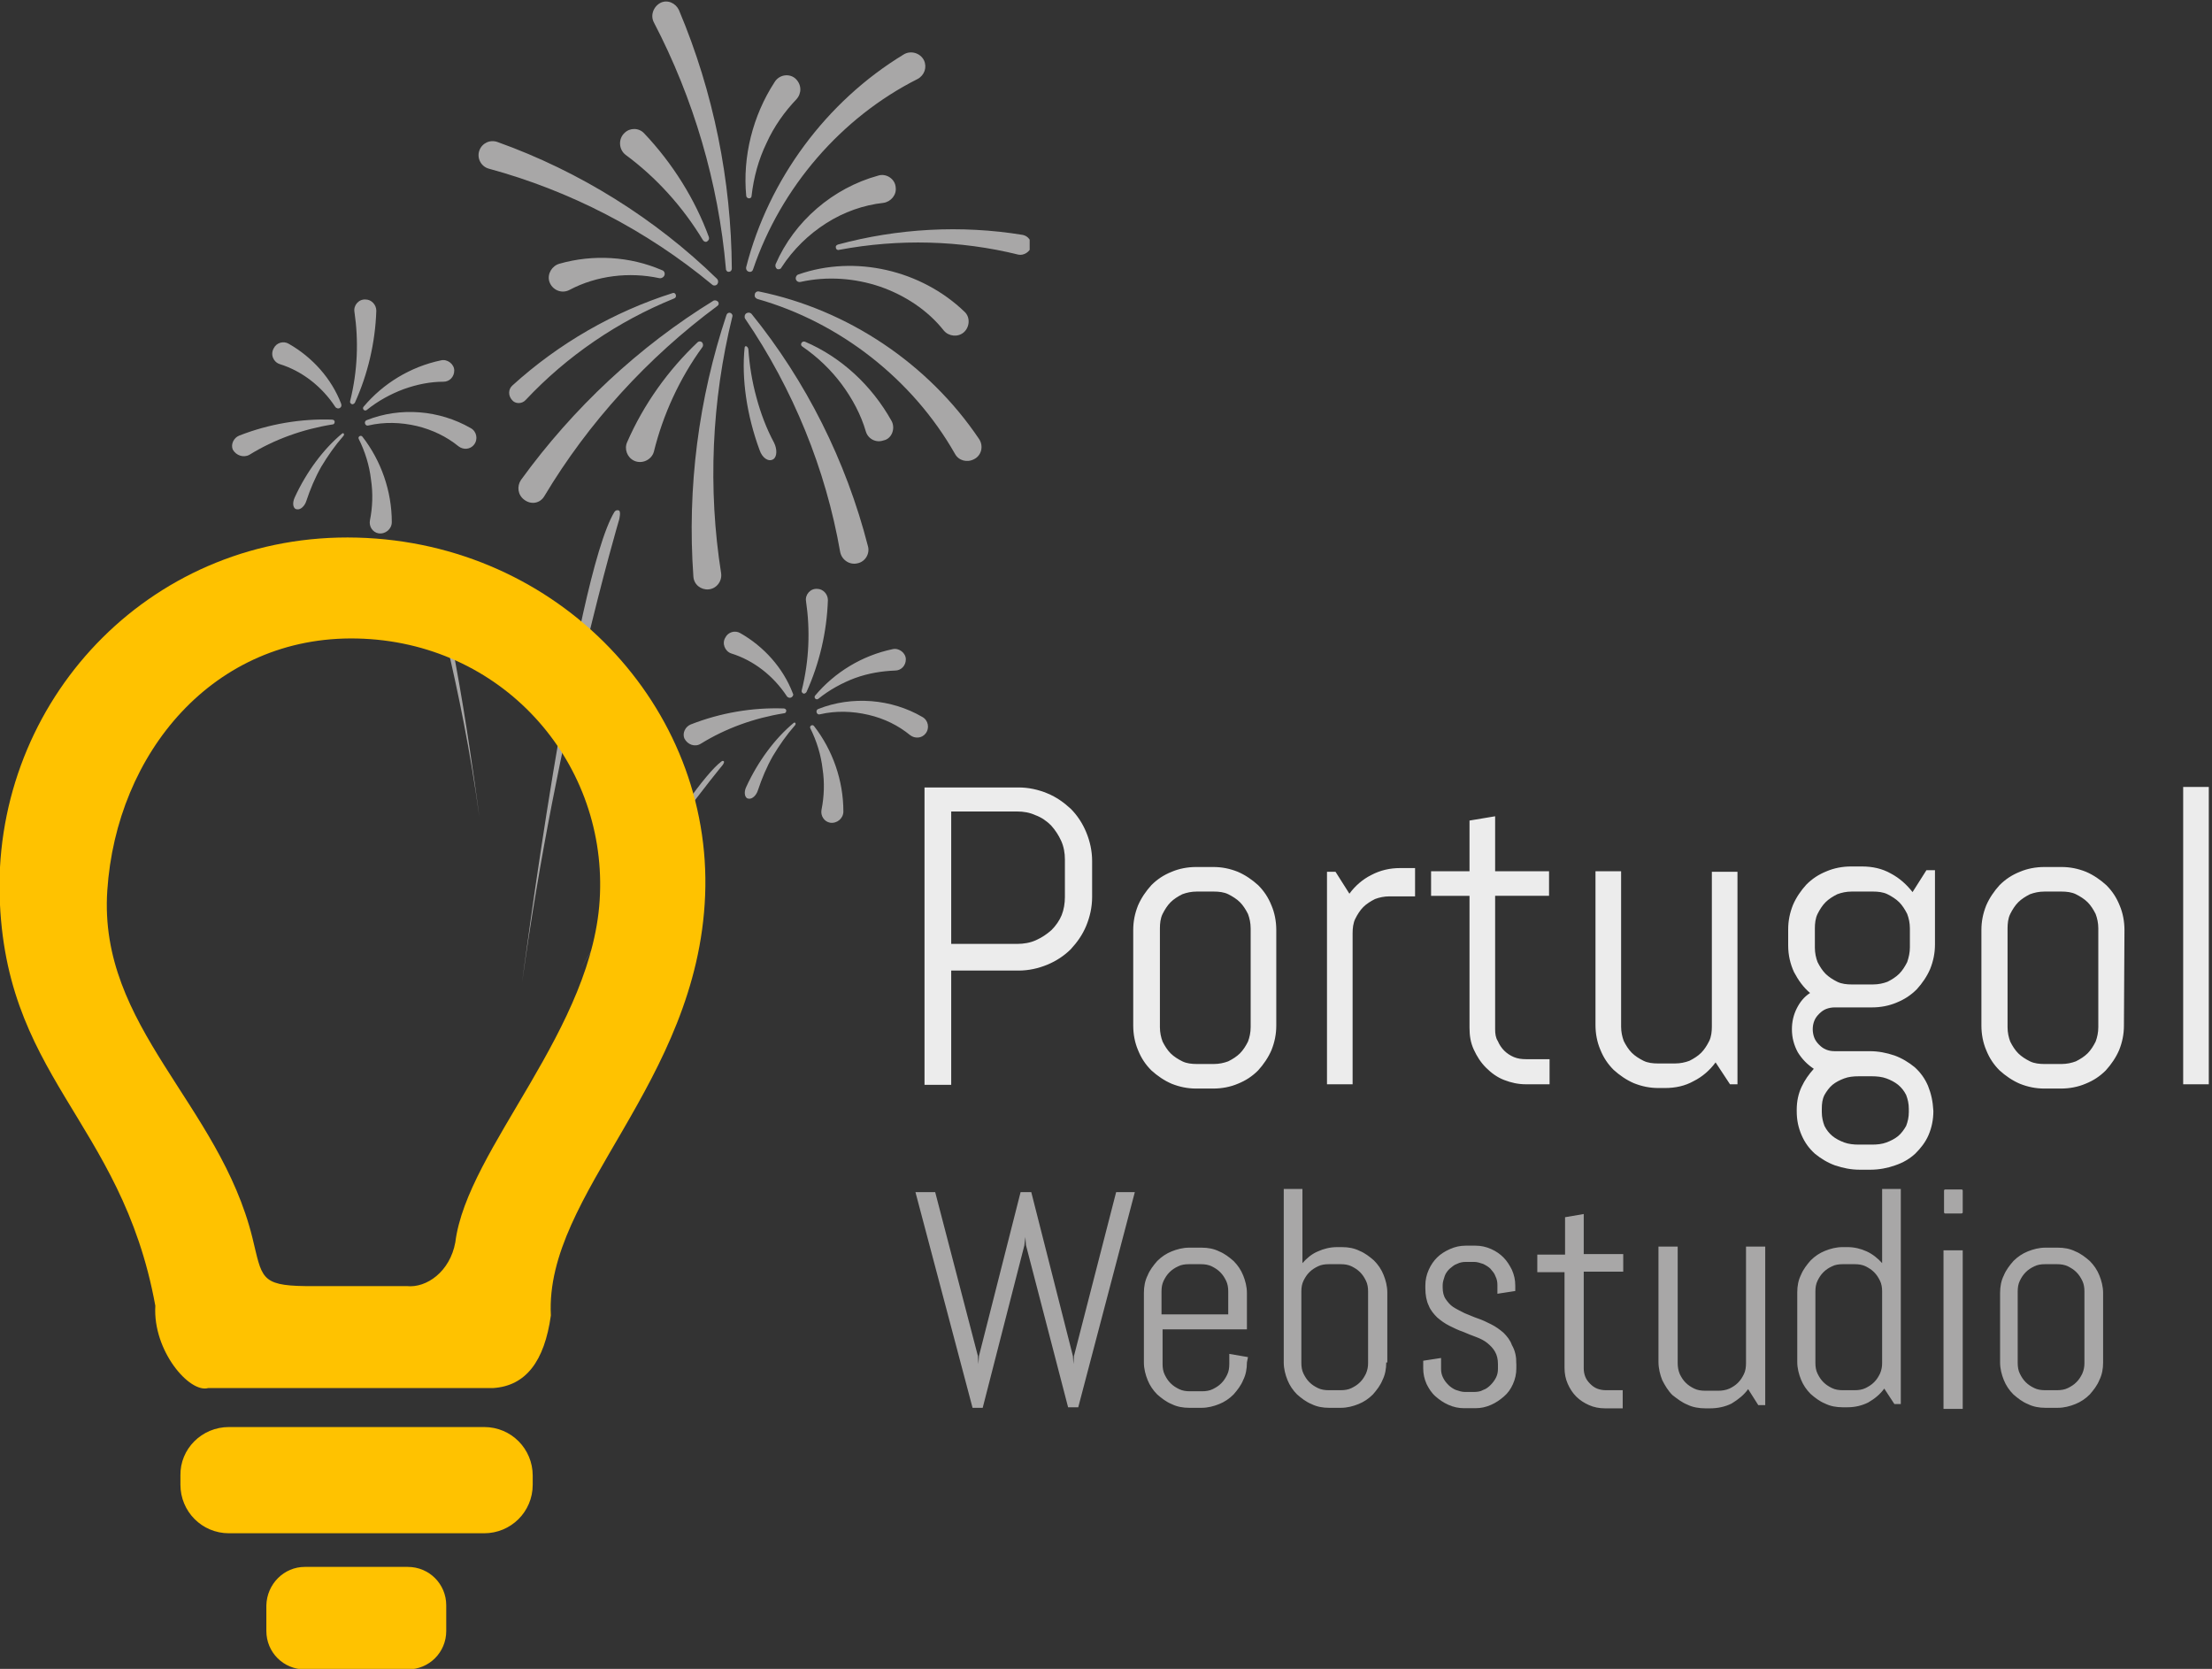 <svg xmlns="http://www.w3.org/2000/svg" xmlns:xlink="http://www.w3.org/1999/xlink" xml:space="preserve" viewBox="0 0 414.4 312.6"><rect x="0" y="0" width="414.4" height="312.6" fill="#333333" stroke="none"/><path fill="#A8A7A7" d="M180.7 58.4c-8.1-7.8-20.5-10.7-31.1-7-.4.1-.6.6-.5.9.1.4.5.6.9.5 5-1.1 10.2-.7 14.9.9 4.6 1.6 8.9 4.4 11.9 8.2.9 1.1 2.6 1.3 3.7.4 1.2-1 1.3-2.9.2-3.9zM164.5 32.9c-8.4 2.3-15.7 8.5-19.2 16.6-.1.3 0 .7.3.9.3.1.7 0 .8-.3 2.2-3.4 5.1-6.2 8.4-8.3 3.3-2.1 7-3.4 10.7-3.8 1.4-.2 2.5-1.5 2.3-2.9-.1-1.6-1.8-2.7-3.3-2.2zM169.3 10.2C154.8 19 144 33.6 139.8 50c-.1.4.1.8.5.9.4.1.7-.1.8-.5 5.2-15.3 16.5-28.4 30.8-35.6 1.3-.7 1.8-2.2 1.2-3.5-.7-1.4-2.5-1.9-3.8-1.1zM145.1 15.4c-4.1 6.3-6 14-5.3 21.3.1.6 1 .6 1 0 .4-3.5 1.3-6.8 2.8-9.9 1.4-3.1 3.4-5.9 5.6-8.2 1-1.1 1-2.7-.1-3.8-1.1-1.1-3.1-.9-4 .6zM142.3 84.3c-2.4-6.5-3.4-13.4-2.8-19.2.1-.5.6-.2.7.3.2 3 .7 6.1 1.5 9 .8 3 1.9 5.9 3.3 8.5.6 1.2.6 2.6-.1 3.1-.9.6-2.1-.2-2.6-1.7zM167 78.8c-3.7-6.6-9.4-11.9-16.2-14.8-.6-.2-1 .6-.5.9 2.9 2 5.4 4.4 7.4 7.1 2 2.7 3.6 5.7 4.5 8.8.4 1.4 1.9 2.2 3.3 1.7 1.6-.3 2.3-2.3 1.5-3.7z"/><defs><path id="a" d="M121.3 0h16v51.2h-16z"/></defs><clipPath id="b"><use xlink:href="#a" overflow="visible"/></clipPath><g clip-path="url(#b)"><path fill="#A8A7A7" d="M122.5 4.2c7.4 14.2 12.1 30 13.5 46.2 0 .3.3.6.6.5.3 0 .5-.3.5-.6-.1-16.4-3.4-33-9.9-48.4-.6-1.3-2.1-2-3.4-1.4-1.4.7-2 2.4-1.3 3.7z"/></g><path fill="#A8A7A7" d="M117.2 29c5.7 4.2 10.7 9.7 14.5 16 .2.3.6.4.8.2.3-.2.4-.5.3-.8-2.6-7.1-6.8-13.8-12.1-19.4-1-1.1-2.7-1.1-3.7-.1-1.2 1.1-1.1 3.1.2 4.1zM122.5 84.6c1.7-6.9 4.8-13.7 9.1-19.6.2-.3.1-.7-.1-.9-.2-.2-.6-.2-.8 0-5.5 5.2-10.1 11.6-13.2 18.7-.6 1.3 0 2.9 1.3 3.5 1.5.7 3.3-.2 3.7-1.7zM91.6 31.6c15.1 4.1 29.5 11.5 41.8 21.7.3.3.8.2 1-.1.2-.3.2-.7-.1-1-11.5-11.2-25.7-20.1-41.1-25.6-1.4-.5-2.9.2-3.4 1.6-.5 1.4.3 3 1.8 3.4zM106.7 54.3c5.1-2.7 11.2-3.4 16.8-2.2.4.1.9-.2 1-.6.1-.4-.1-.8-.5-.9-6-2.6-12.9-3-19.2-1.2-1.4.4-2.3 1.9-1.9 3.3.5 1.6 2.3 2.4 3.8 1.6zM183.4 82.2c-9.5-14.1-24.6-24.2-41.2-27.6-.4-.1-.8.2-.8.6-.1.4.2.7.5.8 15.5 4.4 29.1 15.1 37 29 .7 1.3 2.3 1.7 3.6 1 1.4-.7 1.8-2.5.9-3.8zM102 92.9c8.2-13.7 19.3-25.9 32.4-35.6.3-.2.3-.6.1-.8-.2-.2-.5-.3-.8-.2-14 8.6-26.3 20.1-36.1 33.6-.8 1.2-.6 2.8.6 3.7 1.3 1 3 .7 3.8-.7zM135.1 107.4c-2.5-15.8-1.8-32.3 2.1-48.1.1-.3-.1-.6-.4-.7-.3-.1-.6.1-.7.4-5.2 15.6-7.4 32.3-6.2 49 .1 1.5 1.4 2.5 2.8 2.4 1.5-.1 2.6-1.5 2.4-3zM157.4 103.4c-2.7-15.5-8.8-30.5-17.8-43.7-.2-.3-.1-.8.2-1 .3-.2.7-.2 1 .1 10.2 12.6 17.7 27.5 21.8 43.5.4 1.4-.5 2.9-1.9 3.2-1.5.4-3-.6-3.3-2.1z"/><defs><path id="c" d="M156 41.9h36.9v6.7H156z"/></defs><clipPath id="d"><use xlink:href="#c" overflow="visible"/></clipPath><g clip-path="url(#d)"><path fill="#A8A7A7" d="M190.8 47.7c-10.9-2.7-22.4-3-33.6-.9-.3.1-.6-.1-.6-.4-.1-.3.1-.5.4-.6 11.1-3 23-3.7 34.6-1.8 1 .2 1.7 1.1 1.6 2.2-.3 1-1.4 1.7-2.4 1.5z"/></g><path fill="#A8A7A7" d="M98.5 74.9c7.7-8.2 17.2-14.7 27.8-19 .3-.1.4-.4.3-.7-.1-.3-.4-.4-.6-.3-11 3.5-21.3 9.4-30 17.3-.8.7-.8 1.9-.1 2.7.6.8 1.9.8 2.6 0zM88.2 80.2c-5.9-3.4-13.2-4-19.5-1.5-.3.1-.4.4-.3.7.1.2.3.4.6.3 3-.7 6.1-.6 9.1.1 2.9.7 5.6 2 7.8 3.8.9.7 2.2.6 2.9-.3.8-1 .5-2.5-.6-3.1zM82.6 67.5c-5.7 1.2-10.8 4.3-14.5 8.7-.3.4.2.9.6.6 2.1-1.7 4.5-3 6.9-3.9 2.5-.9 5-1.4 7.5-1.4 1.1 0 2-.9 2-2.1 0-1.2-1.3-2.2-2.5-1.9zM55.2 93.2c2.2-4.8 5.4-9.1 8.9-12 .3-.2.5.2.2.5-1.5 1.7-2.9 3.7-4.1 5.7-1.2 2.1-2.1 4.3-2.8 6.4-.3 1-1.1 1.7-1.7 1.6-.8 0-1-1.1-.5-2.2zM73.4 97.8c0-5.8-2-11.5-5.5-16-.3-.4-.9 0-.7.4 1.2 2.4 2 5 2.3 7.6.4 2.6.3 5.2-.2 7.7-.2 1.1.5 2.2 1.6 2.4 1.3.2 2.5-.8 2.5-2.1zM66.4 58.4c.8 5.4.6 11.1-.8 16.7-.1.3.1.5.3.6.2.1.5-.1.6-.3 2.4-5.3 3.8-11.2 4-17.2 0-1.1-.9-2.1-2-2.1-1.3-.1-2.3 1.1-2.1 2.3z"/><defs><path id="e" d="M43.3 77.9H64v8H43.3z"/></defs><clipPath id="f"><use xlink:href="#e" overflow="visible"/></clipPath><g clip-path="url(#f)"><path fill="#A8A7A7" d="M46.7 85.2c4.7-2.9 10-4.8 15.6-5.7.3 0 .4-.3.4-.5s-.2-.4-.5-.4c-5.8-.2-11.8.8-17.4 3-1 .4-1.6 1.6-1.2 2.6.6 1.1 2 1.6 3.1 1z"/></g><path fill="#A8A7A7" d="M52.4 68.2c4.2 1.3 7.9 4.2 10.4 8 .2.3.6.4.9.2.3-.2.3-.5.2-.8-1.8-4.7-5.4-8.7-9.8-11.2-1-.6-2.3-.2-2.8.8-.7 1.2-.1 2.6 1.1 3zM172.8 134.3c-5.8-3.4-13.2-4-19.5-1.5-.3.1-.4.4-.3.7.1.2.3.4.6.3 3-.7 6.1-.6 9.1.1s5.6 2 7.8 3.8c.9.7 2.2.6 2.9-.3.8-1 .5-2.5-.6-3.1zM167.2 121.6c-5.7 1.2-10.8 4.3-14.5 8.7-.3.4.2.9.6.6 2.1-1.7 4.5-3 6.9-3.9 2.5-.9 5-1.3 7.5-1.4 1.1 0 2-.9 2-2.1 0-1.2-1.3-2.2-2.5-1.9zM139.8 147.4c2.2-4.8 5.4-9.1 8.9-12 .3-.2.5.2.2.5-1.5 1.7-2.9 3.7-4.1 5.7-1.2 2.1-2.1 4.3-2.8 6.4-.3 1-1.1 1.7-1.7 1.6-.8 0-1-1.2-.5-2.2zM158 152c0-5.8-2-11.5-5.5-16-.3-.4-.9 0-.7.4 1.2 2.4 2 5 2.3 7.6.4 2.6.3 5.2-.2 7.7-.2 1.1.5 2.2 1.6 2.4 1.3.2 2.5-.8 2.5-2.1zM151 112.6c.8 5.4.6 11.1-.8 16.7-.1.3.1.5.3.6.2.1.5-.1.6-.3 2.4-5.3 3.8-11.2 4-17.2 0-1.1-.9-2.1-2-2.1-1.3-.1-2.3 1.1-2.1 2.3zM131.3 139.3c4.7-2.9 10-4.8 15.6-5.7.3 0 .4-.3.4-.5s-.2-.4-.5-.4c-5.8-.2-11.8.8-17.4 3-1 .4-1.6 1.6-1.2 2.6.6 1.2 2 1.7 3.1 1zM137 122.4c4.2 1.3 7.9 4.2 10.4 8 .2.3.6.4.9.2.3-.2.4-.5.2-.8-1.8-4.7-5.4-8.7-9.8-11.2-1-.6-2.3-.2-2.8.8-.7 1.1-.1 2.6 1.1 3z"/><defs><path id="g" d="M97.3 95.2h20V184h-20z"/></defs><clipPath id="h"><use xlink:href="#g" overflow="visible"/></clipPath><g clip-path="url(#h)"><path fill="#A8A7A7" d="M115.9 95.6c-.3-.1-.6 0-.8.3-7.5 12.4-17.3 88.2-17.3 88.2 6.6-47.7 18.2-86.8 18.2-86.8s.4-1.6-.1-1.7z"/></g><path fill="#A8A7A7" d="M80.4 106.8c.2 0 .3 0 .4.1 3.9 6.5 9 46.1 9 46.1-3.4-24.9-9.5-45.4-9.5-45.4s-.2-.8.1-.8zM135.6 142.6c-.1-.1-.3-.1-.4 0-6.1 4.4-26.4 38.8-26.4 38.8 12.9-21.6 26.5-38 26.5-38s.5-.6.3-.8z"/><path fill="#FFC200" d="M42.9 267.3h47.8c5.1 0 9.1 4.1 9.1 9.1v1.7c0 5.1-4.1 9.1-9.1 9.1H42.9c-5.1 0-9.1-4.1-9.1-9.1v-1.7c-.1-5 4-9.1 9.1-9.1z"/><defs><path id="i" d="M49.3 292.5H84v20.1H49.3z"/></defs><clipPath id="j"><use xlink:href="#i" overflow="visible"/></clipPath><g clip-path="url(#j)"><path fill="#FFC200" d="M57.1 293.5h19.3c4 0 7.2 3.2 7.2 7.2v4.8c0 4-3.2 7.2-7.2 7.2H57.1c-4 0-7.2-3.2-7.2-7.2v-4.8c.1-4 3.3-7.2 7.2-7.2z"/></g><defs><path id="k" d="M0 100.6h133.3v159.9H0z"/></defs><clipPath id="l"><use xlink:href="#k" overflow="visible"/></clipPath><g clip-path="url(#l)"><path fill="#FFC200" fill-rule="evenodd" d="M29.1 244.6C28.6 253 35.5 261 39 260h53.4c6.1-.4 9.6-5 10.8-13.6-1.2-22.8 27.5-43.5 28.9-78.7 1.4-35.2-27.3-66-65.2-67-37.9-1-66.9 29.2-67 65.2.2 35.9 22.8 43.5 29.2 78.7zm18.2-12.7c1.8 7.3 1.4 8.9 9.9 9h19c3.7.4 8.1-2.7 9.1-8.2 2.2-17.6 26.2-40.1 27.1-65.2 1-25.2-18.5-47.3-45.5-47.9-26.9-.6-45.1 21.5-46.8 47.2-1.7 25.6 21 39.9 27.2 65.1z" clip-rule="evenodd"/></g><defs><path id="m" d="M172 147.2h242.4v72H172z"/></defs><clipPath id="n"><use xlink:href="#m" overflow="visible"/></clipPath><g clip-path="url(#n)"><path fill="#ECECEC" fill-rule="evenodd" d="M204.6 168c0 1.9-.4 3.7-1.1 5.4-.7 1.7-1.7 3.1-2.9 4.4-1.2 1.2-2.7 2.2-4.4 2.9-1.7.7-3.5 1.1-5.4 1.1h-12.6v21.4h-5v-55.7h17.6c1.9 0 3.7.4 5.4 1.1 1.7.7 3.1 1.7 4.4 2.9 1.2 1.2 2.2 2.7 2.9 4.4.7 1.7 1.1 3.5 1.1 5.4v6.7zm-5.1 0v-7c0-1.2-.2-2.4-.7-3.5-.5-1.1-1.1-2-1.9-2.9-.8-.8-1.8-1.5-2.9-1.9-1.1-.5-2.2-.7-3.5-.7h-12.3v24.8h12.4c1.2 0 2.4-.2 3.5-.7 1.1-.5 2-1.1 2.9-1.9.8-.8 1.5-1.8 1.9-2.8.4-1 .6-2.2.6-3.4zm39.6 24.1c0 1.6-.3 3.1-.9 4.6-.6 1.4-1.5 2.7-2.5 3.8-1.1 1.1-2.3 1.9-3.8 2.5-1.4.6-3 .9-4.6.9h-3.2c-1.6 0-3.1-.3-4.6-.9-1.4-.6-2.7-1.5-3.8-2.5-1.1-1.1-1.9-2.3-2.5-3.8-.6-1.4-.9-3-.9-4.6v-17.9c0-1.6.3-3.1.9-4.6.6-1.4 1.5-2.7 2.5-3.8 1.1-1.1 2.3-1.9 3.8-2.5 1.4-.6 3-.9 4.6-.9h3.2c1.6 0 3.1.3 4.6.9 1.4.6 2.7 1.5 3.8 2.5 1.1 1.1 1.9 2.3 2.5 3.8.6 1.4.9 3 .9 4.6v17.9zm-4.8.3v-18.5c0-1-.2-1.9-.5-2.7-.4-.8-.9-1.6-1.5-2.2-.6-.6-1.4-1.1-2.2-1.5-.8-.4-1.8-.5-2.7-.5h-3.2c-1 0-1.9.2-2.7.5-.8.4-1.6.9-2.2 1.5-.6.6-1.1 1.4-1.5 2.2-.4.8-.5 1.8-.5 2.7v18.5c0 1 .2 1.9.5 2.7.4.8.9 1.6 1.5 2.2.6.6 1.4 1.1 2.2 1.5s1.8.5 2.7.5h3.2c1 0 1.9-.2 2.7-.5.8-.4 1.6-.9 2.2-1.5.6-.6 1.1-1.4 1.5-2.2.3-.8.5-1.7.5-2.7zm30.8-24.5h-4.8c-1 0-1.9.2-2.7.5-.8.4-1.6.9-2.2 1.5-.6.6-1.1 1.4-1.5 2.2-.4.8-.5 1.8-.5 2.7v28.3h-4.8v-39.8h1.6l2.6 4.1c1.1-1.5 2.5-2.7 4.1-3.5 1.7-.9 3.5-1.3 5.4-1.3h2.8v5.3zm25.2 35.2h-4.4c-1.5 0-2.8-.3-4.1-.8-1.3-.5-2.4-1.3-3.4-2.3-1-1-1.7-2.1-2.3-3.4-.6-1.3-.8-2.6-.8-4.1v-24.7h-7.2v-4.6h7.2v-9.5l4.8-.8v10.3h10.1v4.6h-10.1v25c0 .8.1 1.6.5 2.2.3.7.7 1.3 1.2 1.8s1.1.9 1.8 1.2c.7.3 1.5.4 2.3.4h4.4v4.7zm35.4 0h-1.6l-2.7-4.1c-1.1 1.5-2.5 2.7-4.1 3.5-1.6.9-3.4 1.3-5.4 1.3h-1.2c-1.6 0-3.1-.3-4.6-.9-1.4-.6-2.7-1.5-3.8-2.5-1.1-1.1-1.9-2.3-2.5-3.8-.6-1.4-.9-3-.9-4.6v-28.8h4.8v29.1c0 1 .2 1.9.5 2.7.4.8.9 1.6 1.5 2.2.6.6 1.4 1.1 2.2 1.5.8.4 1.8.5 2.7.5h3.2c1 0 1.9-.2 2.7-.5.8-.4 1.6-.9 2.2-1.5.6-.6 1.1-1.4 1.5-2.2.4-.8.5-1.8.5-2.7v-29h4.8v39.8h.2zm36.5 5c0 1.6-.3 3.1-.9 4.5-.6 1.4-1.5 2.5-2.5 3.5-1.1 1-2.3 1.7-3.8 2.2-1.4.5-3 .8-4.6.8h-2c-1.6 0-3.1-.3-4.6-.8-1.4-.5-2.7-1.3-3.8-2.2-1.1-1-1.9-2.1-2.5-3.5-.6-1.4-.9-2.8-.9-4.5v-.2c0-1.6.3-3 .9-4.3.6-1.3 1.4-2.4 2.3-3.4-1.2-.8-2.2-1.8-3-3.1-.7-1.3-1.1-2.7-1.1-4.3 0-1.4.3-2.7.9-3.9.6-1.2 1.4-2.2 2.5-2.9-1.3-1.1-2.2-2.4-3-3.9-.7-1.5-1.1-3.2-1.1-5v-3c0-1.6.3-3.1.9-4.6.6-1.4 1.5-2.7 2.5-3.8 1.1-1.1 2.3-1.9 3.8-2.5 1.4-.6 3-.9 4.6-.9h2c2 0 3.8.4 5.4 1.3 1.7.9 3 2.1 4.1 3.5l2.6-4.1h1.6v13.9c0 1.6-.3 3.1-.9 4.6-.6 1.4-1.5 2.7-2.5 3.8-1.1 1.1-2.3 1.9-3.8 2.5-1.4.6-3 .9-4.6.9h-7c-.5 0-1.1.1-1.6.3-.5.2-.9.5-1.3.9s-.7.8-.9 1.3c-.2.5-.3 1-.3 1.6 0 .5.1 1.1.3 1.6.2.5.5.9.9 1.3s.8.7 1.3.9c.5.2 1 .3 1.6.3h6.6c1.6 0 3.1.3 4.6.8 1.4.5 2.7 1.3 3.8 2.2 1.1 1 1.9 2.1 2.5 3.5.6 1.5.9 2.9 1 4.7zm-4.4-30.6v-3.6c0-1-.2-1.9-.5-2.7-.4-.8-.9-1.6-1.5-2.2-.6-.6-1.4-1.1-2.2-1.5-.8-.4-1.8-.5-2.7-.5h-4c-1 0-1.9.2-2.7.5-.8.4-1.6.9-2.2 1.5-.6.6-1.1 1.4-1.5 2.2-.4.8-.5 1.8-.5 2.7v3.6c0 1 .2 1.9.5 2.7.4.8.9 1.6 1.5 2.2.6.6 1.4 1.1 2.2 1.5.8.4 1.8.5 2.7.5h4c1 0 1.9-.2 2.7-.5.8-.4 1.6-.9 2.2-1.5.6-.6 1.1-1.4 1.5-2.2.3-.9.5-1.8.5-2.7zm-.2 30.8v-.6c0-1-.2-1.8-.5-2.6-.4-.8-.9-1.4-1.5-1.9s-1.4-.9-2.2-1.2-1.8-.4-2.7-.4h-2.5c-1 0-1.9.1-2.7.4-.8.3-1.6.7-2.2 1.2-.6.5-1.1 1.2-1.5 1.9-.4.8-.5 1.6-.5 2.6v.6c0 1 .2 1.8.5 2.6.4.8.9 1.4 1.5 1.9s1.4.9 2.2 1.2c.8.3 1.8.4 2.7.4h2.5c1 0 1.9-.1 2.7-.4s1.6-.7 2.2-1.2c.6-.5 1.1-1.2 1.5-1.9.3-.8.5-1.6.5-2.6zm40.3-16.2c0 1.6-.3 3.1-.9 4.6-.6 1.4-1.5 2.7-2.5 3.8-1.1 1.1-2.3 1.9-3.8 2.5-1.4.6-3 .9-4.6.9H383c-1.6 0-3.1-.3-4.6-.9-1.4-.6-2.7-1.5-3.8-2.5-1.1-1.1-1.9-2.3-2.5-3.8-.6-1.4-.9-3-.9-4.6v-17.9c0-1.6.3-3.1.9-4.6.6-1.4 1.5-2.7 2.5-3.8 1.1-1.1 2.3-1.9 3.8-2.5 1.4-.6 3-.9 4.6-.9h3.2c1.6 0 3.1.3 4.6.9 1.4.6 2.7 1.5 3.8 2.5 1.1 1.1 1.9 2.3 2.5 3.8.6 1.4.9 3 .9 4.6l-.1 17.9zm-4.8.3v-18.5c0-1-.2-1.9-.5-2.7-.4-.8-.9-1.6-1.5-2.2-.6-.6-1.4-1.1-2.2-1.5-.8-.4-1.8-.5-2.7-.5H383c-1 0-1.9.2-2.7.5-.8.4-1.6.9-2.2 1.5-.6.6-1.1 1.4-1.5 2.2-.4.8-.5 1.8-.5 2.7v18.5c0 1 .2 1.9.5 2.7.4.8.9 1.6 1.5 2.2.6.6 1.4 1.1 2.2 1.5s1.8.5 2.7.5h3.2c1 0 1.9-.2 2.7-.5.8-.4 1.6-.9 2.2-1.5.6-.6 1.1-1.4 1.5-2.2.3-.8.5-1.7.5-2.7zm20.7 10.7H409v-55.7h4.8v55.7z" clip-rule="evenodd"/></g><path fill="#A8A7A7" fill-rule="evenodd" stroke="#A8A7A7" stroke-miterlimit="9.944" stroke-width=".746" d="M283.7 255.4v.9c0 1-.2 1.9-.6 2.8-.4.9-.9 1.6-1.6 2.2-.7.6-1.4 1.1-2.3 1.5-.9.4-1.8.6-2.8.6h-2.1c-1 0-1.9-.2-2.8-.6-.9-.4-1.6-.9-2.3-1.5-.7-.6-1.2-1.4-1.6-2.2-.4-.9-.6-1.8-.6-2.8v-1.1l2.6-.4v1.6c0 .6.1 1.2.4 1.8.3.6.6 1 1.1 1.5.4.4 1 .8 1.5 1 .6.2 1.2.4 1.8.4h1.8c.6 0 1.3-.1 1.8-.4.6-.2 1.1-.6 1.5-1 .4-.4.8-.9 1.1-1.5.3-.6.4-1.2.4-1.8v-.9c0-1-.2-1.8-.6-2.5-.4-.7-.9-1.2-1.5-1.7s-1.4-.9-2.2-1.2c-.8-.3-1.6-.6-2.5-1-.9-.3-1.7-.7-2.5-1.1-.8-.4-1.5-.9-2.2-1.5-.6-.6-1.2-1.3-1.5-2.1-.4-.8-.6-1.9-.6-3.1v-.5c0-1 .2-1.9.6-2.8s.9-1.6 1.5-2.2c.6-.6 1.4-1.1 2.3-1.5s1.8-.6 2.8-.6h1.8c1 0 1.9.2 2.8.6.9.4 1.6.9 2.2 1.5.6.6 1.1 1.4 1.5 2.2.4.9.6 1.8.6 2.8v.7l-2.6.4v-1.2c0-.6-.1-1.2-.4-1.8-.2-.6-.6-1-1-1.5-.4-.4-.9-.7-1.5-1-.6-.2-1.2-.4-1.8-.4h-1.6c-.6 0-1.2.1-1.8.4-.6.2-1 .6-1.5 1-.4.4-.8.9-1 1.5-.2.6-.4 1.2-.4 1.8v.5c0 .9.2 1.7.6 2.3.4.6.9 1.2 1.5 1.6.6.4 1.4.8 2.2 1.2.8.3 1.6.7 2.5 1 .9.3 1.7.7 2.5 1.1.8.4 1.5.9 2.2 1.5.6.6 1.2 1.3 1.5 2.2.6 1 .8 2.1.8 3.3z" clip-rule="evenodd"/><path fill="#A8A7A7" fill-rule="evenodd" d="M212.6 223.3 202 263.6h-1.9l-7.9-30.4-.1-1.5-.2 1.6-7.8 30.4h-1.9l-10.7-40.4h3.7l8 30.7.1 1.5.1-1.5 7.8-30.7h2L201 254l.1 1.5.1-1.5 7.9-30.7h3.5zm21 31.9c0 1.2-.2 2.3-.7 3.3-.4 1-1.1 1.9-1.8 2.7-.8.8-1.7 1.4-2.7 1.8-1 .4-2.1.7-3.3.7h-2.3c-1.2 0-2.3-.2-3.3-.7-1-.4-1.9-1.1-2.7-1.8-.8-.8-1.4-1.7-1.8-2.7-.4-1-.7-2.1-.7-3.3v-13c0-1.2.2-2.3.7-3.3.4-1 1.1-1.9 1.8-2.7.8-.8 1.7-1.4 2.7-1.8 1-.4 2.1-.7 3.3-.7h2.3c1.2 0 2.3.2 3.3.7 1 .4 1.9 1.1 2.7 1.8.8.8 1.4 1.7 1.8 2.7.4 1 .7 2.1.7 3.3v6.8h-15.8v6.5c0 .7.1 1.4.4 2 .3.6.6 1.1 1.1 1.6.5.5 1 .8 1.6 1.1.6.3 1.3.4 2 .4h2.3c.7 0 1.4-.1 2-.4.6-.3 1.1-.6 1.6-1.1.5-.5.8-1 1.1-1.6.3-.6.4-1.3.4-2v-1.9l3.5.6-.2 1zm-3.5-9v-4.3c0-.7-.1-1.4-.4-2-.3-.6-.6-1.1-1.1-1.6-.5-.5-1-.8-1.6-1.1s-1.3-.4-2-.4h-2.3c-.7 0-1.4.1-2 .4-.6.3-1.1.6-1.6 1.1-.5.5-.8 1-1.1 1.6-.3.6-.4 1.3-.4 2v4.3h12.5zm29.6 9c0 1.2-.2 2.3-.7 3.3-.4 1-1.1 1.9-1.8 2.7-.8.8-1.7 1.4-2.7 1.8-1 .4-2.1.7-3.3.7H249c-1.2 0-2.3-.2-3.3-.7-1-.4-1.9-1.1-2.7-1.8-.8-.8-1.4-1.7-1.8-2.7-.4-1-.7-2.1-.7-3.3v-32.5h3.5v13.9c.8-.9 1.7-1.7 2.9-2.2 1.1-.5 2.3-.8 3.6-.8h.9c1.2 0 2.3.2 3.3.7 1 .4 1.9 1.1 2.7 1.8.8.8 1.4 1.7 1.8 2.7s.7 2.1.7 3.3v13.1h-.2zm-3.4.1v-13.4c0-.7-.1-1.4-.4-2-.3-.6-.6-1.1-1.1-1.6-.5-.5-1-.8-1.6-1.1-.6-.3-1.3-.4-2-.4h-2.3c-.7 0-1.4.1-2 .4-.6.3-1.1.6-1.6 1.1-.5.5-.8 1-1.1 1.6-.3.6-.4 1.3-.4 2v13.4c0 .7.1 1.4.4 2 .3.6.6 1.1 1.1 1.6.5.5 1 .8 1.6 1.1.6.3 1.3.4 2 .4h2.3c.7 0 1.4-.1 2-.4.6-.3 1.1-.6 1.6-1.1.5-.5.8-1 1.1-1.6.3-.7.4-1.3.4-2zm47.6 8.5h-3.2c-1.1 0-2.1-.2-3-.6-.9-.4-1.7-.9-2.4-1.6-.7-.7-1.2-1.5-1.6-2.4-.4-.9-.6-1.9-.6-3v-17.9H288V235h5.2v-7l3.5-.6v7.5h7.4v3.3h-7.4v18.1c0 .6.1 1.1.3 1.6.2.5.5.9.9 1.3s.8.7 1.3.9c.5.2 1.1.3 1.6.3h3.2v3.4zm26.7-.6h-1.2l-1.9-3c-.8 1.1-1.8 1.9-3.1 2.7-1.2.6-2.6.9-4 .9h-.9c-1.2 0-2.4-.2-3.4-.7-1-.4-1.9-1.1-2.8-1.8-.8-.8-1.4-1.8-1.9-2.8-.4-1-.7-2.2-.7-3.4v-21.6h3.6v21.8c0 .7.1 1.4.4 2.1.3.6.6 1.1 1.1 1.6.5.5 1 .8 1.6 1.1.6.3 1.3.4 2.1.4h2.4c.7 0 1.4-.1 2.1-.4.6-.3 1.1-.6 1.6-1.1.5-.5.8-1 1.1-1.6.3-.6.4-1.3.4-2.1v-21.8h3.6v29.7h-.1zm25.5-.2h-1.2l-1.9-2.9c-.8 1.1-1.8 1.9-3 2.6-1.2.6-2.5.9-3.9.9h-.9c-1.2 0-2.3-.2-3.3-.7-1-.4-1.9-1.1-2.7-1.8-.8-.8-1.4-1.7-1.8-2.7-.4-1-.7-2.1-.7-3.3v-13c0-1.2.2-2.3.7-3.3.4-1 1.1-1.9 1.8-2.7.8-.8 1.7-1.4 2.7-1.8 1-.4 2.1-.7 3.3-.7h.9c1.3 0 2.5.3 3.6.8s2.1 1.3 2.9 2.2v-13.9h3.5V263zm-3.5-7.7v-13.4c0-.7-.1-1.4-.4-2-.3-.6-.6-1.1-1.1-1.6-.5-.5-1-.8-1.6-1.1-.6-.3-1.3-.4-2-.4h-2.3c-.7 0-1.4.1-2 .4-.6.3-1.1.6-1.6 1.1-.5.5-.8 1-1.1 1.6-.3.6-.4 1.3-.4 2v13.4c0 .7.1 1.4.4 2 .3.6.6 1.1 1.1 1.6.5.5 1 .8 1.6 1.1.6.3 1.3.4 2 .4h2.3c.7 0 1.4-.1 2-.4.6-.3 1.1-.6 1.6-1.1.5-.5.8-1 1.1-1.6.3-.7.4-1.3.4-2zm14.8-28h-3c-.1 0-.2-.1-.2-.2V223c0-.1.1-.2.2-.2h3.1c.1 0 .2.1.2.2v4.1c0 .1-.1.2-.3.2zm.3 36.6h-3.6v-29.7h3.6v29.7zm26.3-8.7c0 1.2-.2 2.3-.7 3.3-.4 1-1.1 1.9-1.8 2.7-.8.8-1.7 1.4-2.7 1.8-1 .4-2.1.7-3.3.7h-2.3c-1.2 0-2.3-.2-3.3-.7-1-.4-1.9-1.1-2.7-1.8-.8-.8-1.4-1.7-1.8-2.7-.4-1-.7-2.1-.7-3.3v-13c0-1.2.2-2.3.7-3.3.4-1 1.1-1.9 1.8-2.7.8-.8 1.7-1.4 2.7-1.8 1-.4 2.1-.7 3.3-.7h2.3c1.2 0 2.3.2 3.3.7 1 .4 1.9 1.1 2.7 1.8.8.8 1.4 1.7 1.8 2.7.4 1 .7 2.1.7 3.3v13zm-3.5.1v-13.4c0-.7-.1-1.4-.4-2-.3-.6-.6-1.1-1.1-1.6-.5-.5-1-.8-1.6-1.1-.6-.3-1.3-.4-2-.4h-2.3c-.7 0-1.4.1-2 .4-.6.3-1.1.6-1.6 1.1-.5.5-.8 1-1.1 1.6-.3.6-.4 1.3-.4 2v13.4c0 .7.1 1.4.4 2 .3.6.6 1.1 1.1 1.6.5.5 1 .8 1.6 1.1.6.3 1.3.4 2 .4h2.3c.7 0 1.4-.1 2-.4.6-.3 1.1-.6 1.6-1.1.5-.5.8-1 1.1-1.6.3-.7.4-1.3.4-2z" clip-rule="evenodd"/></svg>
